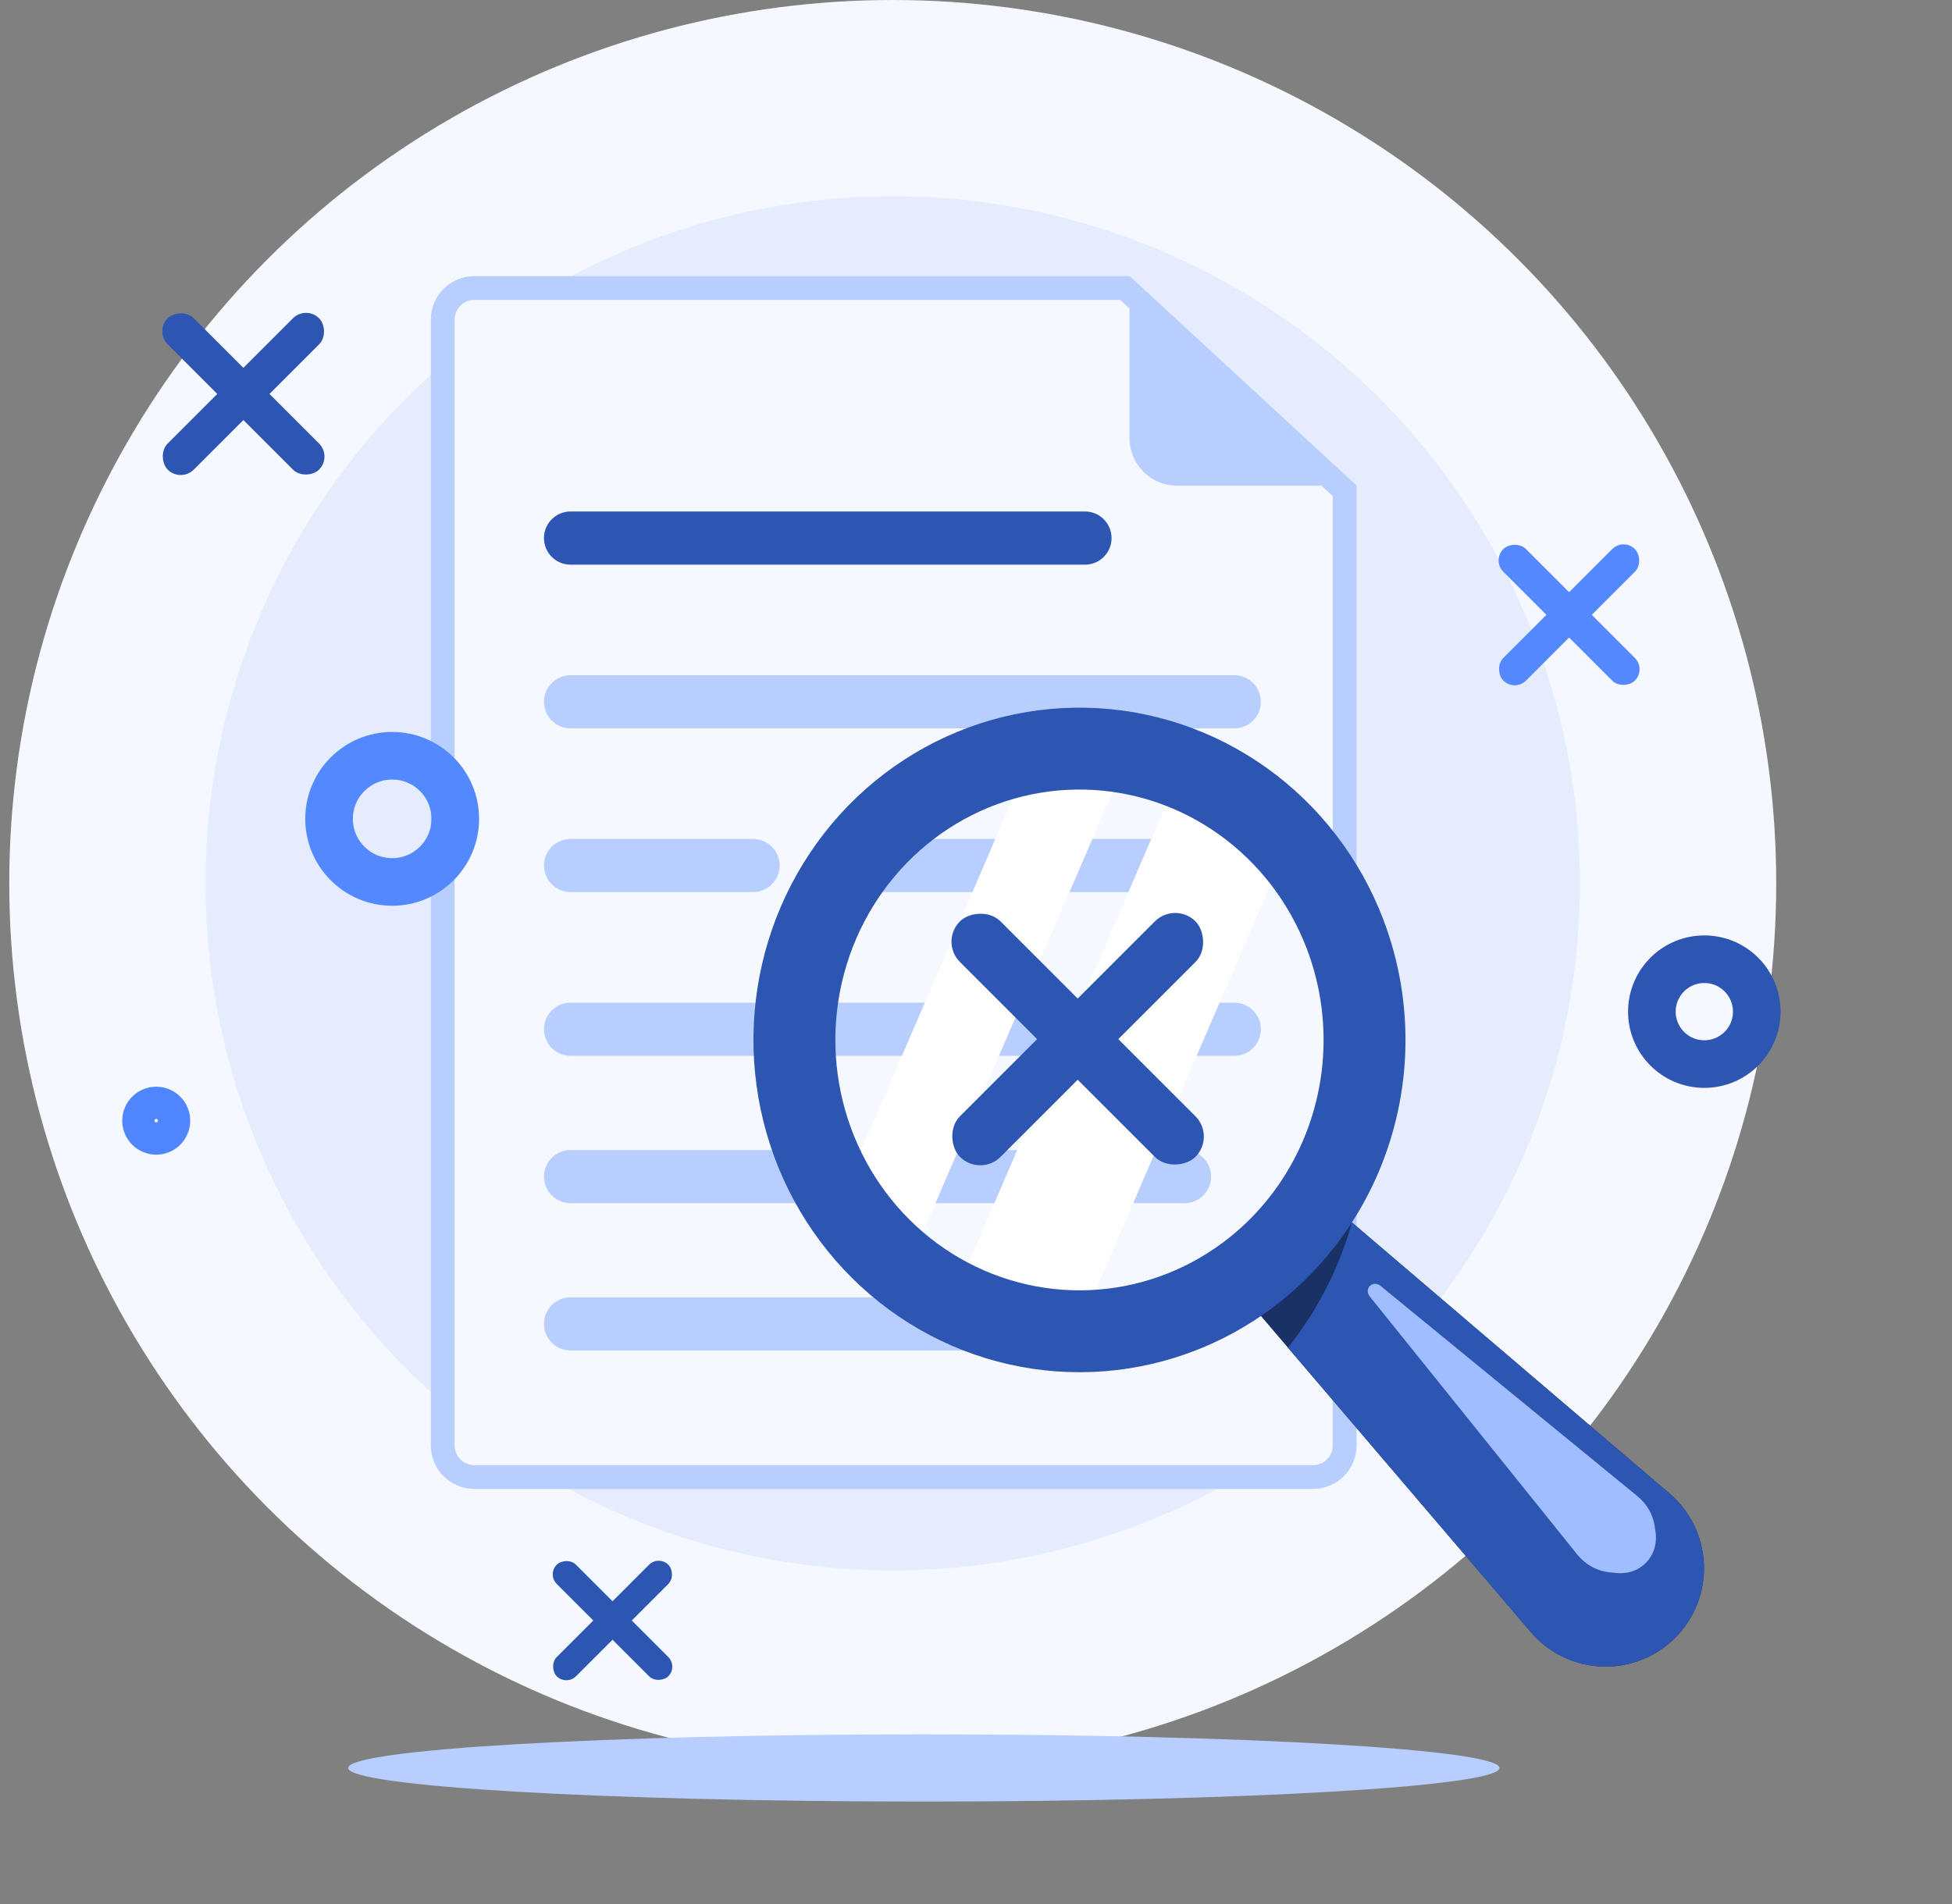 <svg width="164" height="160" viewBox="0 0 164 160" fill="none" xmlns="http://www.w3.org/2000/svg">
<rect x="0" y="0" width="164" height="160" fill="#808080" stroke="none"/>
<circle cx="75.005" cy="74.227" r="74.227" fill="#F5F8FF"/>
<circle cx="75.005" cy="74.227" r="57.732" fill="#E4ECFE"/>
<path d="M110.318 124.119H39.851C38.385 124.119 37.196 122.931 37.196 121.464V26.859C37.196 25.393 38.385 24.204 39.851 24.204H94.505L112.974 41.252V121.464C112.974 122.931 111.785 124.119 110.318 124.119Z" fill="#F5F8FF" stroke="#B7CEFF" stroke-width="2"/>
<path fill-rule="evenodd" clip-rule="evenodd" d="M45.704 45.216C45.704 43.984 46.703 42.984 47.936 42.984H91.154C92.387 42.984 93.386 43.984 93.386 45.216C93.386 46.449 92.387 47.448 91.154 47.448H47.936C46.703 47.448 45.704 46.449 45.704 45.216ZM45.704 58.974C45.704 57.742 46.703 56.742 47.936 56.742H103.701C104.934 56.742 105.933 57.742 105.933 58.974C105.933 60.207 104.934 61.206 103.701 61.206H47.936C46.703 61.206 45.704 60.207 45.704 58.974ZM45.704 72.732C45.704 71.499 46.703 70.5 47.936 70.5H63.272C64.504 70.5 65.504 71.499 65.504 72.732C65.504 73.965 64.504 74.964 63.272 74.964H47.936C46.703 74.964 45.704 73.965 45.704 72.732ZM70.798 72.732C70.798 71.499 71.798 70.5 73.031 70.5H103.701C104.934 70.5 105.933 71.499 105.933 72.732C105.933 73.965 104.934 74.964 103.701 74.964H73.031C71.798 74.964 70.798 73.965 70.798 72.732ZM45.704 86.49C45.704 85.257 46.703 84.258 47.936 84.258H88.366C89.599 84.258 90.598 85.257 90.598 86.49C90.598 87.722 89.599 88.722 88.366 88.722H47.936C46.703 88.722 45.704 87.722 45.704 86.49ZM95.893 86.49C95.893 85.257 96.892 84.258 98.125 84.258H103.701C104.934 84.258 105.933 85.257 105.933 86.49C105.933 87.722 104.934 88.722 103.701 88.722H98.125C96.892 88.722 95.893 87.722 95.893 86.49ZM45.704 98.872C45.704 97.639 46.703 96.64 47.936 96.64H99.519C100.752 96.64 101.751 97.639 101.751 98.872C101.751 100.105 100.752 101.104 99.519 101.104H47.936C46.703 101.104 45.704 100.105 45.704 98.872ZM45.704 111.254C45.704 110.021 46.703 109.022 47.936 109.022H85.578C86.81 109.022 87.81 110.021 87.81 111.254C87.81 112.487 86.81 113.486 85.578 113.486H47.936C46.703 113.486 45.704 112.487 45.704 111.254Z" fill="#B7CEFF"/>
<path d="M45.704 45.216C45.704 43.984 46.703 42.984 47.936 42.984H91.154C92.387 42.984 93.386 43.984 93.386 45.216C93.386 46.449 92.387 47.448 91.154 47.448H47.936C46.703 47.448 45.704 46.449 45.704 45.216Z" fill="#2D56B2"/>
<path d="M94.896 23.204L113.974 40.814H98.896C96.687 40.814 94.896 39.023 94.896 36.814V23.204Z" fill="#B7CEFF"/>
<rect width="17.989" height="3.102" rx="1.551" transform="matrix(-0.707 0.707 0.707 0.707 25.712 25.648)" fill="#2D56B2"/>
<rect width="17.989" height="3.102" rx="1.551" transform="matrix(0.707 0.707 0.707 -0.707 12.992 27.841)" fill="#2D56B2"/>
<circle cx="32.949" cy="68.81" r="5.302" stroke="#5388FE" stroke-width="4"/>
<circle cx="143.191" cy="85.012" r="4.406" stroke="#2D56B2" stroke-width="4"/>
<circle cx="13.126" cy="94.174" r="1.356" stroke="#4F86FF" stroke-width="3"/>
<path d="M77.616 151.39C104.328 151.39 125.983 150.126 125.983 148.566C125.983 147.006 104.328 145.742 77.616 145.742C50.904 145.742 29.249 147.006 29.249 148.566C29.249 150.126 50.904 151.39 77.616 151.39Z" fill="#B7CEFF"/>
<path d="M103.05 107.203L110.317 99.936L140.264 125.496C143.932 128.627 144.153 134.219 140.743 137.629C137.333 141.038 131.741 140.818 128.61 137.15L103.05 107.203Z" fill="#1A3166"/>
<path d="M108.21 113.249L128.61 137.151C131.741 140.819 137.333 141.039 140.743 137.63C144.153 134.22 143.932 128.627 140.264 125.497L113.583 102.724C112.509 106.595 110.661 110.158 108.21 113.249Z" fill="#2D56B2"/>
<path d="M94.752 63.593L75.967 107.203C75.678 106.98 75.391 106.748 75.11 106.513C73.294 104.978 71.713 103.174 70.419 101.161L86.644 63.492C89.332 63.049 92.075 63.084 94.752 63.593Z" fill="white"/>
<path d="M108.105 71.159L90.444 112.161C86.775 112.165 83.155 111.306 79.863 109.652L99.148 64.877C102.565 66.243 105.629 68.392 108.105 71.159Z" fill="white"/>
<path fill-rule="evenodd" clip-rule="evenodd" d="M79.707 69.62C76.287 71.846 73.578 75.067 71.934 78.883C70.29 82.701 69.788 86.935 70.497 91.049C71.205 95.162 73.089 98.959 75.9 101.962C78.709 104.965 82.318 107.038 86.263 107.934C90.209 108.829 94.325 108.51 98.096 107.012L98.096 107.012C100.601 106.017 102.895 104.526 104.844 102.62C106.794 100.713 108.361 98.429 109.453 95.895C110.544 93.36 111.138 90.628 111.198 87.855C111.257 85.082 110.782 82.326 109.8 79.744L109.8 79.743C108.322 75.855 105.754 72.514 102.431 70.135C99.11 67.756 95.182 66.443 91.144 66.352C87.106 66.261 83.126 67.395 79.707 69.62ZM65.615 76.161C67.788 71.115 71.382 66.828 75.954 63.853C80.526 60.877 85.867 59.35 91.299 59.472C96.732 59.595 102 61.362 106.438 64.54C110.875 67.718 114.279 72.16 116.232 77.298C117.529 80.71 118.156 84.348 118.077 88.004C117.998 91.659 117.216 95.266 115.772 98.617C114.329 101.968 112.251 105.001 109.655 107.54C107.059 110.078 103.995 112.074 100.636 113.407C95.576 115.417 90.043 115.848 84.74 114.644C79.438 113.441 74.615 110.659 70.876 106.664C67.137 102.67 64.649 97.641 63.715 92.217C62.782 86.793 63.441 81.206 65.615 76.161Z" fill="#2D56B2"/>
<path d="M137.578 125.736L116.002 108.068C115.333 107.52 114.554 108.29 115.096 108.964L132.518 130.634C133.191 131.47 134.162 132.013 135.173 132.119L135.771 132.181C137.837 132.397 139.391 130.765 139.087 128.699L139.016 128.218C138.876 127.271 138.356 126.373 137.578 125.736Z" fill="#9FBDFF"/>
<rect width="27.99" height="4.826" rx="2.413" transform="matrix(-0.707 0.707 0.707 0.707 98.734 75.72)" fill="#2D56B2"/>
<rect width="27.99" height="4.826" rx="2.413" transform="matrix(0.707 0.707 0.707 -0.707 78.942 79.132)" fill="#2D56B2"/>
<rect width="15.633" height="2.695" rx="1.348" transform="matrix(-0.707 0.707 0.707 0.707 136.405 45.188)" fill="#5388FE"/>
<rect width="15.633" height="2.695" rx="1.348" transform="matrix(0.707 0.707 0.707 -0.707 125.351 47.094)" fill="#5388FE"/>
<rect width="13.258" height="2.286" rx="1.143" transform="matrix(-0.707 0.707 0.707 0.707 55.342 130.679)" fill="#2D56B2"/>
<rect width="13.258" height="2.286" rx="1.143" transform="matrix(0.707 0.707 0.707 -0.707 45.967 132.295)" fill="#2D56B2"/>
</svg>
